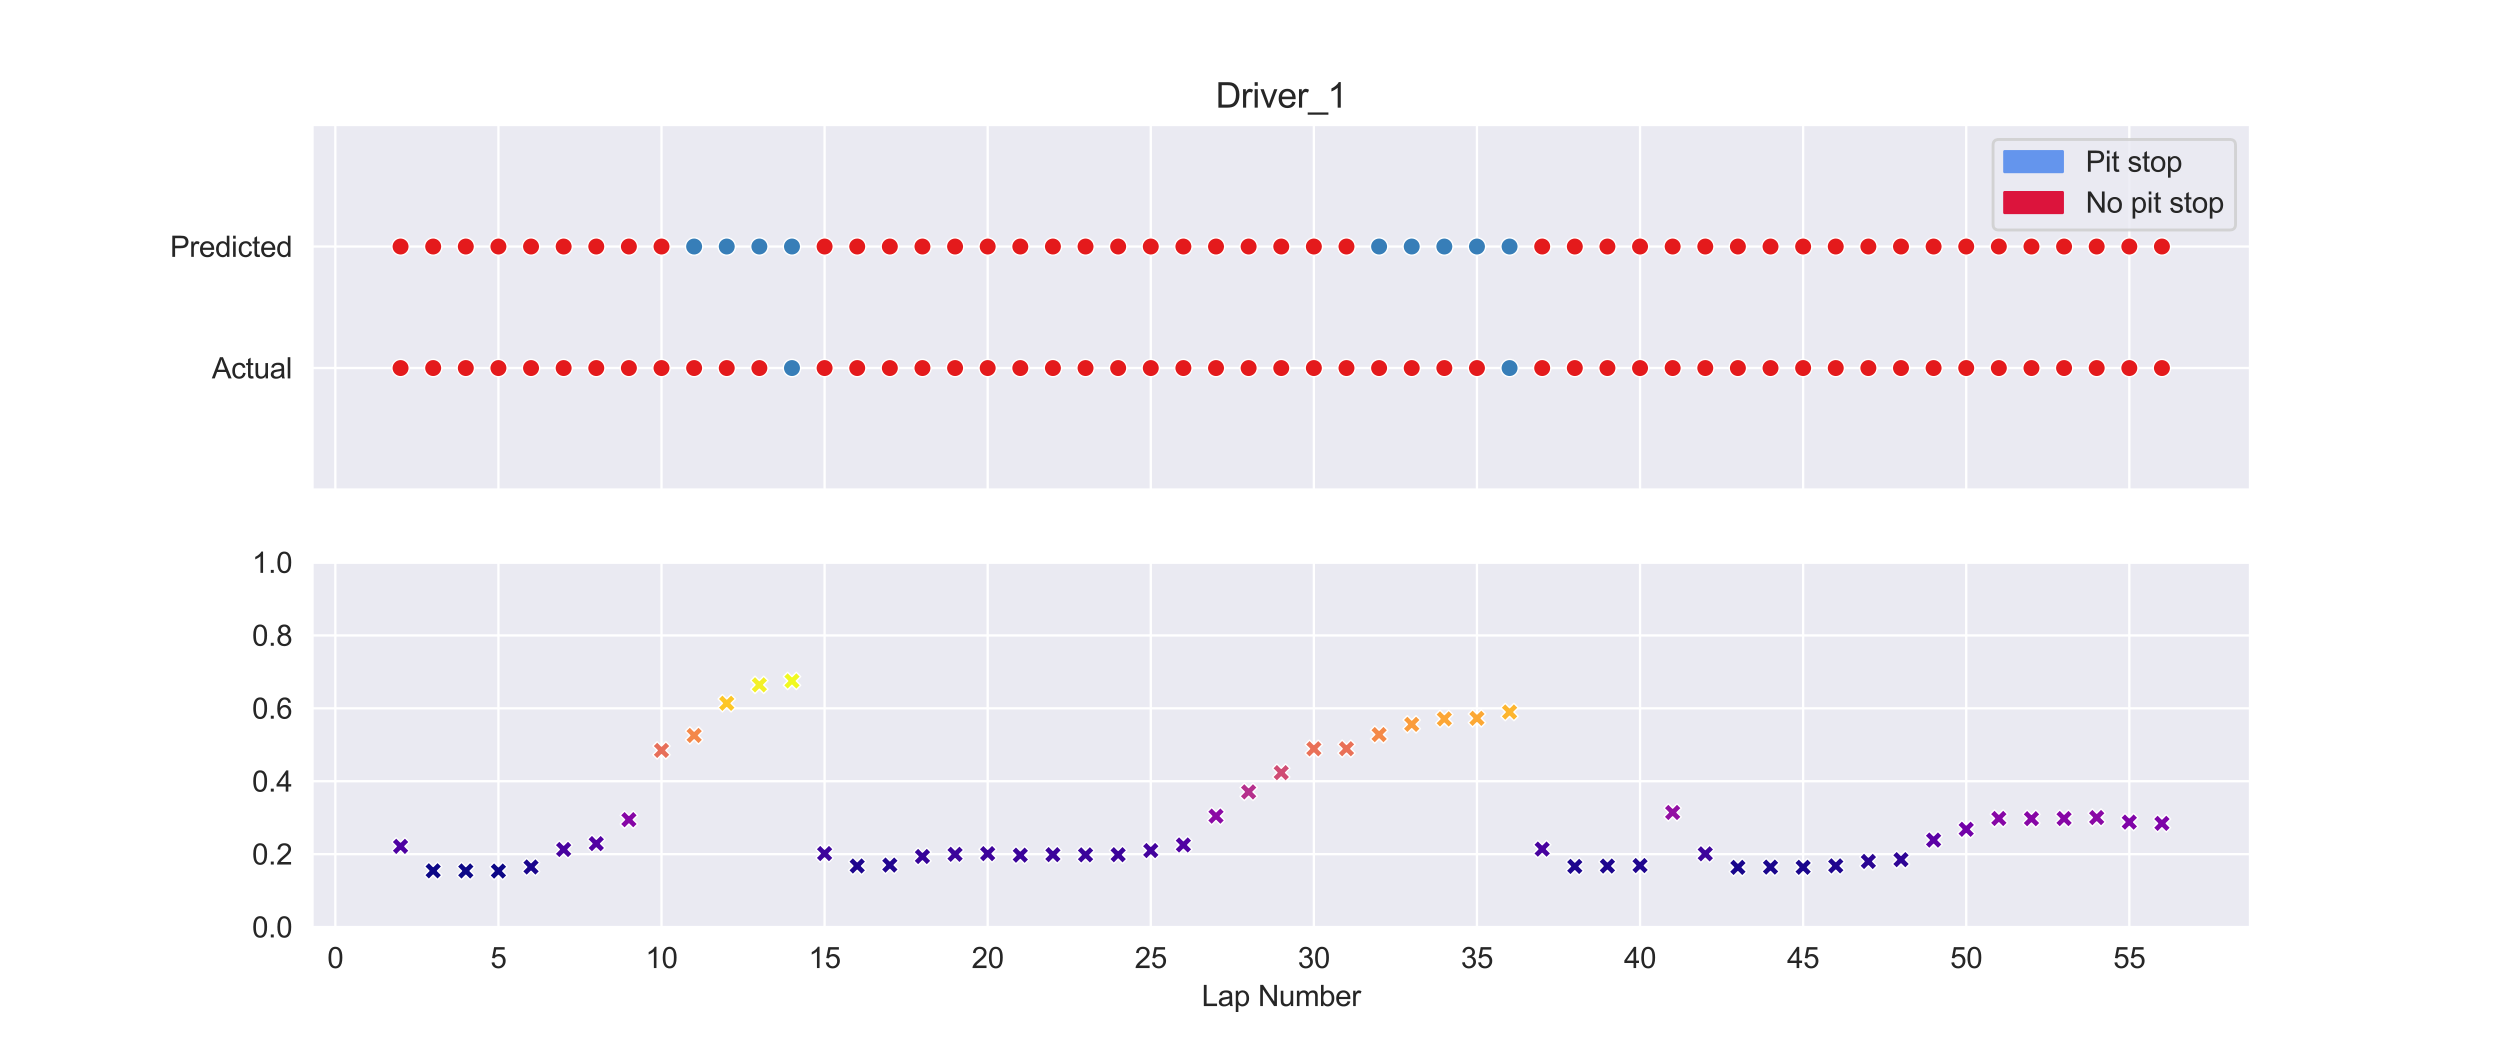 <?xml version="1.0" encoding="utf-8" standalone="no"?>
<!DOCTYPE svg PUBLIC "-//W3C//DTD SVG 1.1//EN"
  "http://www.w3.org/Graphics/SVG/1.1/DTD/svg11.dtd">
<svg xmlns:xlink="http://www.w3.org/1999/xlink" width="864pt" height="360pt" viewBox="0 0 864 360" xmlns="http://www.w3.org/2000/svg" version="1.1">
 <defs>
  <style type="text/css">*{stroke-linejoin: round; stroke-linecap: butt}</style>
 </defs>
 <g id="figure_1">
  <g id="patch_1">
   <path d="M 0 360 
L 864 360 
L 864 0 
L 0 0 
z
" style="fill: #ffffff"/>
  </g>
  <g id="axes_1">
   <g id="patch_2">
    <path d="M 108 169.2 
L 777.6 169.2 
L 777.6 43.2 
L 108 43.2 
z
" style="fill: #eaeaf2"/>
   </g>
   <g id="matplotlib.axis_1">
    <g id="xtick_1">
     <g id="line2d_1">
      <path d="M 115.891 169.2 
L 115.891 43.2 
" clip-path="url(#p2ee795de80)" style="fill: none; stroke: #ffffff; stroke-width: 0.8; stroke-linecap: round"/>
     </g>
    </g>
    <g id="xtick_2">
     <g id="line2d_2">
      <path d="M 172.255 169.2 
L 172.255 43.2 
" clip-path="url(#p2ee795de80)" style="fill: none; stroke: #ffffff; stroke-width: 0.8; stroke-linecap: round"/>
     </g>
    </g>
    <g id="xtick_3">
     <g id="line2d_3">
      <path d="M 228.618 169.2 
L 228.618 43.2 
" clip-path="url(#p2ee795de80)" style="fill: none; stroke: #ffffff; stroke-width: 0.8; stroke-linecap: round"/>
     </g>
    </g>
    <g id="xtick_4">
     <g id="line2d_4">
      <path d="M 284.982 169.2 
L 284.982 43.2 
" clip-path="url(#p2ee795de80)" style="fill: none; stroke: #ffffff; stroke-width: 0.8; stroke-linecap: round"/>
     </g>
    </g>
    <g id="xtick_5">
     <g id="line2d_5">
      <path d="M 341.345 169.2 
L 341.345 43.2 
" clip-path="url(#p2ee795de80)" style="fill: none; stroke: #ffffff; stroke-width: 0.8; stroke-linecap: round"/>
     </g>
    </g>
    <g id="xtick_6">
     <g id="line2d_6">
      <path d="M 397.709 169.2 
L 397.709 43.2 
" clip-path="url(#p2ee795de80)" style="fill: none; stroke: #ffffff; stroke-width: 0.8; stroke-linecap: round"/>
     </g>
    </g>
    <g id="xtick_7">
     <g id="line2d_7">
      <path d="M 454.073 169.2 
L 454.073 43.2 
" clip-path="url(#p2ee795de80)" style="fill: none; stroke: #ffffff; stroke-width: 0.8; stroke-linecap: round"/>
     </g>
    </g>
    <g id="xtick_8">
     <g id="line2d_8">
      <path d="M 510.436 169.2 
L 510.436 43.2 
" clip-path="url(#p2ee795de80)" style="fill: none; stroke: #ffffff; stroke-width: 0.8; stroke-linecap: round"/>
     </g>
    </g>
    <g id="xtick_9">
     <g id="line2d_9">
      <path d="M 566.8 169.2 
L 566.8 43.2 
" clip-path="url(#p2ee795de80)" style="fill: none; stroke: #ffffff; stroke-width: 0.8; stroke-linecap: round"/>
     </g>
    </g>
    <g id="xtick_10">
     <g id="line2d_10">
      <path d="M 623.164 169.2 
L 623.164 43.2 
" clip-path="url(#p2ee795de80)" style="fill: none; stroke: #ffffff; stroke-width: 0.8; stroke-linecap: round"/>
     </g>
    </g>
    <g id="xtick_11">
     <g id="line2d_11">
      <path d="M 679.527 169.2 
L 679.527 43.2 
" clip-path="url(#p2ee795de80)" style="fill: none; stroke: #ffffff; stroke-width: 0.8; stroke-linecap: round"/>
     </g>
    </g>
    <g id="xtick_12">
     <g id="line2d_12">
      <path d="M 735.891 169.2 
L 735.891 43.2 
" clip-path="url(#p2ee795de80)" style="fill: none; stroke: #ffffff; stroke-width: 0.8; stroke-linecap: round"/>
     </g>
    </g>
   </g>
   <g id="matplotlib.axis_2">
    <g id="ytick_1">
     <g id="line2d_13">
      <path d="M 108 127.2 
L 777.6 127.2 
" clip-path="url(#p2ee795de80)" style="fill: none; stroke: #ffffff; stroke-width: 0.8; stroke-linecap: round"/>
     </g>
     <g id="text_1">
      <!-- Actual -->
      <g style="fill: #262626" transform="translate(73.208 130.779) scale(0.1 -0.1)">
       <defs>
        <path id="ArialMT-41" d="M -9 0 
L 1750 4581 
L 2403 4581 
L 4278 0 
L 3588 0 
L 3053 1388 
L 1138 1388 
L 634 0 
L -9 0 
z
M 1313 1881 
L 2866 1881 
L 2388 3150 
Q 2169 3728 2063 4100 
Q 1975 3659 1816 3225 
L 1313 1881 
z
" transform="scale(0.016)"/>
        <path id="ArialMT-63" d="M 2588 1216 
L 3141 1144 
Q 3050 572 2676 248 
Q 2303 -75 1759 -75 
Q 1078 -75 664 370 
Q 250 816 250 1647 
Q 250 2184 428 2587 
Q 606 2991 970 3192 
Q 1334 3394 1763 3394 
Q 2303 3394 2647 3120 
Q 2991 2847 3088 2344 
L 2541 2259 
Q 2463 2594 2264 2762 
Q 2066 2931 1784 2931 
Q 1359 2931 1093 2626 
Q 828 2322 828 1663 
Q 828 994 1084 691 
Q 1341 388 1753 388 
Q 2084 388 2306 591 
Q 2528 794 2588 1216 
z
" transform="scale(0.016)"/>
        <path id="ArialMT-74" d="M 1650 503 
L 1731 6 
Q 1494 -44 1306 -44 
Q 1000 -44 831 53 
Q 663 150 594 308 
Q 525 466 525 972 
L 525 2881 
L 113 2881 
L 113 3319 
L 525 3319 
L 525 4141 
L 1084 4478 
L 1084 3319 
L 1650 3319 
L 1650 2881 
L 1084 2881 
L 1084 941 
Q 1084 700 1114 631 
Q 1144 563 1211 522 
Q 1278 481 1403 481 
Q 1497 481 1650 503 
z
" transform="scale(0.016)"/>
        <path id="ArialMT-75" d="M 2597 0 
L 2597 488 
Q 2209 -75 1544 -75 
Q 1250 -75 995 37 
Q 741 150 617 320 
Q 494 491 444 738 
Q 409 903 409 1263 
L 409 3319 
L 972 3319 
L 972 1478 
Q 972 1038 1006 884 
Q 1059 663 1231 536 
Q 1403 409 1656 409 
Q 1909 409 2131 539 
Q 2353 669 2445 892 
Q 2538 1116 2538 1541 
L 2538 3319 
L 3100 3319 
L 3100 0 
L 2597 0 
z
" transform="scale(0.016)"/>
        <path id="ArialMT-61" d="M 2588 409 
Q 2275 144 1986 34 
Q 1697 -75 1366 -75 
Q 819 -75 525 192 
Q 231 459 231 875 
Q 231 1119 342 1320 
Q 453 1522 633 1644 
Q 813 1766 1038 1828 
Q 1203 1872 1538 1913 
Q 2219 1994 2541 2106 
Q 2544 2222 2544 2253 
Q 2544 2597 2384 2738 
Q 2169 2928 1744 2928 
Q 1347 2928 1158 2789 
Q 969 2650 878 2297 
L 328 2372 
Q 403 2725 575 2942 
Q 747 3159 1072 3276 
Q 1397 3394 1825 3394 
Q 2250 3394 2515 3294 
Q 2781 3194 2906 3042 
Q 3031 2891 3081 2659 
Q 3109 2516 3109 2141 
L 3109 1391 
Q 3109 606 3145 398 
Q 3181 191 3288 0 
L 2700 0 
Q 2613 175 2588 409 
z
M 2541 1666 
Q 2234 1541 1622 1453 
Q 1275 1403 1131 1340 
Q 988 1278 909 1158 
Q 831 1038 831 891 
Q 831 666 1001 516 
Q 1172 366 1500 366 
Q 1825 366 2078 508 
Q 2331 650 2450 897 
Q 2541 1088 2541 1459 
L 2541 1666 
z
" transform="scale(0.016)"/>
        <path id="ArialMT-6c" d="M 409 0 
L 409 4581 
L 972 4581 
L 972 0 
L 409 0 
z
" transform="scale(0.016)"/>
       </defs>
       <use xlink:href="#ArialMT-41"/>
       <use xlink:href="#ArialMT-63" x="66.699"/>
       <use xlink:href="#ArialMT-74" x="116.699"/>
       <use xlink:href="#ArialMT-75" x="144.482"/>
       <use xlink:href="#ArialMT-61" x="200.098"/>
       <use xlink:href="#ArialMT-6c" x="255.713"/>
      </g>
     </g>
    </g>
    <g id="ytick_2">
     <g id="line2d_14">
      <path d="M 108 85.2 
L 777.6 85.2 
" clip-path="url(#p2ee795de80)" style="fill: none; stroke: #ffffff; stroke-width: 0.8; stroke-linecap: round"/>
     </g>
     <g id="text_2">
      <!-- Predicted -->
      <g style="fill: #262626" transform="translate(58.756 88.779) scale(0.1 -0.1)">
       <defs>
        <path id="ArialMT-50" d="M 494 0 
L 494 4581 
L 2222 4581 
Q 2678 4581 2919 4538 
Q 3256 4481 3484 4323 
Q 3713 4166 3852 3881 
Q 3991 3597 3991 3256 
Q 3991 2672 3619 2267 
Q 3247 1863 2275 1863 
L 1100 1863 
L 1100 0 
L 494 0 
z
M 1100 2403 
L 2284 2403 
Q 2872 2403 3119 2622 
Q 3366 2841 3366 3238 
Q 3366 3525 3220 3729 
Q 3075 3934 2838 4000 
Q 2684 4041 2272 4041 
L 1100 4041 
L 1100 2403 
z
" transform="scale(0.016)"/>
        <path id="ArialMT-72" d="M 416 0 
L 416 3319 
L 922 3319 
L 922 2816 
Q 1116 3169 1280 3281 
Q 1444 3394 1641 3394 
Q 1925 3394 2219 3213 
L 2025 2691 
Q 1819 2813 1613 2813 
Q 1428 2813 1281 2702 
Q 1134 2591 1072 2394 
Q 978 2094 978 1738 
L 978 0 
L 416 0 
z
" transform="scale(0.016)"/>
        <path id="ArialMT-65" d="M 2694 1069 
L 3275 997 
Q 3138 488 2766 206 
Q 2394 -75 1816 -75 
Q 1088 -75 661 373 
Q 234 822 234 1631 
Q 234 2469 665 2931 
Q 1097 3394 1784 3394 
Q 2450 3394 2872 2941 
Q 3294 2488 3294 1666 
Q 3294 1616 3291 1516 
L 816 1516 
Q 847 969 1125 678 
Q 1403 388 1819 388 
Q 2128 388 2347 550 
Q 2566 713 2694 1069 
z
M 847 1978 
L 2700 1978 
Q 2663 2397 2488 2606 
Q 2219 2931 1791 2931 
Q 1403 2931 1139 2672 
Q 875 2413 847 1978 
z
" transform="scale(0.016)"/>
        <path id="ArialMT-64" d="M 2575 0 
L 2575 419 
Q 2259 -75 1647 -75 
Q 1250 -75 917 144 
Q 584 363 401 755 
Q 219 1147 219 1656 
Q 219 2153 384 2558 
Q 550 2963 881 3178 
Q 1213 3394 1622 3394 
Q 1922 3394 2156 3267 
Q 2391 3141 2538 2938 
L 2538 4581 
L 3097 4581 
L 3097 0 
L 2575 0 
z
M 797 1656 
Q 797 1019 1065 703 
Q 1334 388 1700 388 
Q 2069 388 2326 689 
Q 2584 991 2584 1609 
Q 2584 2291 2321 2609 
Q 2059 2928 1675 2928 
Q 1300 2928 1048 2622 
Q 797 2316 797 1656 
z
" transform="scale(0.016)"/>
        <path id="ArialMT-69" d="M 425 3934 
L 425 4581 
L 988 4581 
L 988 3934 
L 425 3934 
z
M 425 0 
L 425 3319 
L 988 3319 
L 988 0 
L 425 0 
z
" transform="scale(0.016)"/>
       </defs>
       <use xlink:href="#ArialMT-50"/>
       <use xlink:href="#ArialMT-72" x="66.699"/>
       <use xlink:href="#ArialMT-65" x="100"/>
       <use xlink:href="#ArialMT-64" x="155.615"/>
       <use xlink:href="#ArialMT-69" x="211.23"/>
       <use xlink:href="#ArialMT-63" x="233.447"/>
       <use xlink:href="#ArialMT-74" x="283.447"/>
       <use xlink:href="#ArialMT-65" x="311.23"/>
       <use xlink:href="#ArialMT-64" x="366.846"/>
      </g>
     </g>
    </g>
   </g>
   <g id="PathCollection_1">
    <defs>
     <path id="C0_0_b4253ec179" d="M 0 3 
C 0.796 3 1.559 2.684 2.121 2.121 
C 2.684 1.559 3 0.796 3 -0 
C 3 -0.796 2.684 -1.559 2.121 -2.121 
C 1.559 -2.684 0.796 -3 0 -3 
C -0.796 -3 -1.559 -2.684 -2.121 -2.121 
C -2.684 -1.559 -3 -0.796 -3 0 
C -3 0.796 -2.684 1.559 -2.121 2.121 
C -1.559 2.684 -0.796 3 0 3 
z
"/>
    </defs>
    <g clip-path="url(#p2ee795de80)">
     <use xlink:href="#C0_0_b4253ec179" x="138.436" y="127.2" style="fill: #e41a1c; stroke: #ffffff; stroke-width: 0.48"/>
    </g>
    <g clip-path="url(#p2ee795de80)">
     <use xlink:href="#C0_0_b4253ec179" x="149.709" y="127.2" style="fill: #e41a1c; stroke: #ffffff; stroke-width: 0.48"/>
    </g>
    <g clip-path="url(#p2ee795de80)">
     <use xlink:href="#C0_0_b4253ec179" x="160.982" y="127.2" style="fill: #e41a1c; stroke: #ffffff; stroke-width: 0.48"/>
    </g>
    <g clip-path="url(#p2ee795de80)">
     <use xlink:href="#C0_0_b4253ec179" x="172.255" y="127.2" style="fill: #e41a1c; stroke: #ffffff; stroke-width: 0.48"/>
    </g>
    <g clip-path="url(#p2ee795de80)">
     <use xlink:href="#C0_0_b4253ec179" x="183.527" y="127.2" style="fill: #e41a1c; stroke: #ffffff; stroke-width: 0.48"/>
    </g>
    <g clip-path="url(#p2ee795de80)">
     <use xlink:href="#C0_0_b4253ec179" x="194.8" y="127.2" style="fill: #e41a1c; stroke: #ffffff; stroke-width: 0.48"/>
    </g>
    <g clip-path="url(#p2ee795de80)">
     <use xlink:href="#C0_0_b4253ec179" x="206.073" y="127.2" style="fill: #e41a1c; stroke: #ffffff; stroke-width: 0.48"/>
    </g>
    <g clip-path="url(#p2ee795de80)">
     <use xlink:href="#C0_0_b4253ec179" x="217.345" y="127.2" style="fill: #e41a1c; stroke: #ffffff; stroke-width: 0.48"/>
    </g>
    <g clip-path="url(#p2ee795de80)">
     <use xlink:href="#C0_0_b4253ec179" x="228.618" y="127.2" style="fill: #e41a1c; stroke: #ffffff; stroke-width: 0.48"/>
    </g>
    <g clip-path="url(#p2ee795de80)">
     <use xlink:href="#C0_0_b4253ec179" x="239.891" y="127.2" style="fill: #e41a1c; stroke: #ffffff; stroke-width: 0.48"/>
    </g>
    <g clip-path="url(#p2ee795de80)">
     <use xlink:href="#C0_0_b4253ec179" x="251.164" y="127.2" style="fill: #e41a1c; stroke: #ffffff; stroke-width: 0.48"/>
    </g>
    <g clip-path="url(#p2ee795de80)">
     <use xlink:href="#C0_0_b4253ec179" x="262.436" y="127.2" style="fill: #e41a1c; stroke: #ffffff; stroke-width: 0.48"/>
    </g>
    <g clip-path="url(#p2ee795de80)">
     <use xlink:href="#C0_0_b4253ec179" x="273.709" y="127.2" style="fill: #377eb8; stroke: #ffffff; stroke-width: 0.48"/>
    </g>
    <g clip-path="url(#p2ee795de80)">
     <use xlink:href="#C0_0_b4253ec179" x="284.982" y="127.2" style="fill: #e41a1c; stroke: #ffffff; stroke-width: 0.48"/>
    </g>
    <g clip-path="url(#p2ee795de80)">
     <use xlink:href="#C0_0_b4253ec179" x="296.255" y="127.2" style="fill: #e41a1c; stroke: #ffffff; stroke-width: 0.48"/>
    </g>
    <g clip-path="url(#p2ee795de80)">
     <use xlink:href="#C0_0_b4253ec179" x="307.527" y="127.2" style="fill: #e41a1c; stroke: #ffffff; stroke-width: 0.48"/>
    </g>
    <g clip-path="url(#p2ee795de80)">
     <use xlink:href="#C0_0_b4253ec179" x="318.8" y="127.2" style="fill: #e41a1c; stroke: #ffffff; stroke-width: 0.48"/>
    </g>
    <g clip-path="url(#p2ee795de80)">
     <use xlink:href="#C0_0_b4253ec179" x="330.073" y="127.2" style="fill: #e41a1c; stroke: #ffffff; stroke-width: 0.48"/>
    </g>
    <g clip-path="url(#p2ee795de80)">
     <use xlink:href="#C0_0_b4253ec179" x="341.345" y="127.2" style="fill: #e41a1c; stroke: #ffffff; stroke-width: 0.48"/>
    </g>
    <g clip-path="url(#p2ee795de80)">
     <use xlink:href="#C0_0_b4253ec179" x="352.618" y="127.2" style="fill: #e41a1c; stroke: #ffffff; stroke-width: 0.48"/>
    </g>
    <g clip-path="url(#p2ee795de80)">
     <use xlink:href="#C0_0_b4253ec179" x="363.891" y="127.2" style="fill: #e41a1c; stroke: #ffffff; stroke-width: 0.48"/>
    </g>
    <g clip-path="url(#p2ee795de80)">
     <use xlink:href="#C0_0_b4253ec179" x="375.164" y="127.2" style="fill: #e41a1c; stroke: #ffffff; stroke-width: 0.48"/>
    </g>
    <g clip-path="url(#p2ee795de80)">
     <use xlink:href="#C0_0_b4253ec179" x="386.436" y="127.2" style="fill: #e41a1c; stroke: #ffffff; stroke-width: 0.48"/>
    </g>
    <g clip-path="url(#p2ee795de80)">
     <use xlink:href="#C0_0_b4253ec179" x="397.709" y="127.2" style="fill: #e41a1c; stroke: #ffffff; stroke-width: 0.48"/>
    </g>
    <g clip-path="url(#p2ee795de80)">
     <use xlink:href="#C0_0_b4253ec179" x="408.982" y="127.2" style="fill: #e41a1c; stroke: #ffffff; stroke-width: 0.48"/>
    </g>
    <g clip-path="url(#p2ee795de80)">
     <use xlink:href="#C0_0_b4253ec179" x="420.255" y="127.2" style="fill: #e41a1c; stroke: #ffffff; stroke-width: 0.48"/>
    </g>
    <g clip-path="url(#p2ee795de80)">
     <use xlink:href="#C0_0_b4253ec179" x="431.527" y="127.2" style="fill: #e41a1c; stroke: #ffffff; stroke-width: 0.48"/>
    </g>
    <g clip-path="url(#p2ee795de80)">
     <use xlink:href="#C0_0_b4253ec179" x="442.8" y="127.2" style="fill: #e41a1c; stroke: #ffffff; stroke-width: 0.48"/>
    </g>
    <g clip-path="url(#p2ee795de80)">
     <use xlink:href="#C0_0_b4253ec179" x="454.073" y="127.2" style="fill: #e41a1c; stroke: #ffffff; stroke-width: 0.48"/>
    </g>
    <g clip-path="url(#p2ee795de80)">
     <use xlink:href="#C0_0_b4253ec179" x="465.345" y="127.2" style="fill: #e41a1c; stroke: #ffffff; stroke-width: 0.48"/>
    </g>
    <g clip-path="url(#p2ee795de80)">
     <use xlink:href="#C0_0_b4253ec179" x="476.618" y="127.2" style="fill: #e41a1c; stroke: #ffffff; stroke-width: 0.48"/>
    </g>
    <g clip-path="url(#p2ee795de80)">
     <use xlink:href="#C0_0_b4253ec179" x="487.891" y="127.2" style="fill: #e41a1c; stroke: #ffffff; stroke-width: 0.48"/>
    </g>
    <g clip-path="url(#p2ee795de80)">
     <use xlink:href="#C0_0_b4253ec179" x="499.164" y="127.2" style="fill: #e41a1c; stroke: #ffffff; stroke-width: 0.48"/>
    </g>
    <g clip-path="url(#p2ee795de80)">
     <use xlink:href="#C0_0_b4253ec179" x="510.436" y="127.2" style="fill: #e41a1c; stroke: #ffffff; stroke-width: 0.48"/>
    </g>
    <g clip-path="url(#p2ee795de80)">
     <use xlink:href="#C0_0_b4253ec179" x="521.709" y="127.2" style="fill: #377eb8; stroke: #ffffff; stroke-width: 0.48"/>
    </g>
    <g clip-path="url(#p2ee795de80)">
     <use xlink:href="#C0_0_b4253ec179" x="532.982" y="127.2" style="fill: #e41a1c; stroke: #ffffff; stroke-width: 0.48"/>
    </g>
    <g clip-path="url(#p2ee795de80)">
     <use xlink:href="#C0_0_b4253ec179" x="544.255" y="127.2" style="fill: #e41a1c; stroke: #ffffff; stroke-width: 0.48"/>
    </g>
    <g clip-path="url(#p2ee795de80)">
     <use xlink:href="#C0_0_b4253ec179" x="555.527" y="127.2" style="fill: #e41a1c; stroke: #ffffff; stroke-width: 0.48"/>
    </g>
    <g clip-path="url(#p2ee795de80)">
     <use xlink:href="#C0_0_b4253ec179" x="566.8" y="127.2" style="fill: #e41a1c; stroke: #ffffff; stroke-width: 0.48"/>
    </g>
    <g clip-path="url(#p2ee795de80)">
     <use xlink:href="#C0_0_b4253ec179" x="578.073" y="127.2" style="fill: #e41a1c; stroke: #ffffff; stroke-width: 0.48"/>
    </g>
    <g clip-path="url(#p2ee795de80)">
     <use xlink:href="#C0_0_b4253ec179" x="589.345" y="127.2" style="fill: #e41a1c; stroke: #ffffff; stroke-width: 0.48"/>
    </g>
    <g clip-path="url(#p2ee795de80)">
     <use xlink:href="#C0_0_b4253ec179" x="600.618" y="127.2" style="fill: #e41a1c; stroke: #ffffff; stroke-width: 0.48"/>
    </g>
    <g clip-path="url(#p2ee795de80)">
     <use xlink:href="#C0_0_b4253ec179" x="611.891" y="127.2" style="fill: #e41a1c; stroke: #ffffff; stroke-width: 0.48"/>
    </g>
    <g clip-path="url(#p2ee795de80)">
     <use xlink:href="#C0_0_b4253ec179" x="623.164" y="127.2" style="fill: #e41a1c; stroke: #ffffff; stroke-width: 0.48"/>
    </g>
    <g clip-path="url(#p2ee795de80)">
     <use xlink:href="#C0_0_b4253ec179" x="634.436" y="127.2" style="fill: #e41a1c; stroke: #ffffff; stroke-width: 0.48"/>
    </g>
    <g clip-path="url(#p2ee795de80)">
     <use xlink:href="#C0_0_b4253ec179" x="645.709" y="127.2" style="fill: #e41a1c; stroke: #ffffff; stroke-width: 0.48"/>
    </g>
    <g clip-path="url(#p2ee795de80)">
     <use xlink:href="#C0_0_b4253ec179" x="656.982" y="127.2" style="fill: #e41a1c; stroke: #ffffff; stroke-width: 0.48"/>
    </g>
    <g clip-path="url(#p2ee795de80)">
     <use xlink:href="#C0_0_b4253ec179" x="668.255" y="127.2" style="fill: #e41a1c; stroke: #ffffff; stroke-width: 0.48"/>
    </g>
    <g clip-path="url(#p2ee795de80)">
     <use xlink:href="#C0_0_b4253ec179" x="679.527" y="127.2" style="fill: #e41a1c; stroke: #ffffff; stroke-width: 0.48"/>
    </g>
    <g clip-path="url(#p2ee795de80)">
     <use xlink:href="#C0_0_b4253ec179" x="690.8" y="127.2" style="fill: #e41a1c; stroke: #ffffff; stroke-width: 0.48"/>
    </g>
    <g clip-path="url(#p2ee795de80)">
     <use xlink:href="#C0_0_b4253ec179" x="702.073" y="127.2" style="fill: #e41a1c; stroke: #ffffff; stroke-width: 0.48"/>
    </g>
    <g clip-path="url(#p2ee795de80)">
     <use xlink:href="#C0_0_b4253ec179" x="713.345" y="127.2" style="fill: #e41a1c; stroke: #ffffff; stroke-width: 0.48"/>
    </g>
    <g clip-path="url(#p2ee795de80)">
     <use xlink:href="#C0_0_b4253ec179" x="724.618" y="127.2" style="fill: #e41a1c; stroke: #ffffff; stroke-width: 0.48"/>
    </g>
    <g clip-path="url(#p2ee795de80)">
     <use xlink:href="#C0_0_b4253ec179" x="735.891" y="127.2" style="fill: #e41a1c; stroke: #ffffff; stroke-width: 0.48"/>
    </g>
    <g clip-path="url(#p2ee795de80)">
     <use xlink:href="#C0_0_b4253ec179" x="747.164" y="127.2" style="fill: #e41a1c; stroke: #ffffff; stroke-width: 0.48"/>
    </g>
   </g>
   <g id="PathCollection_2">
    <defs>
     <path id="C1_0_9c158c3570" d="M 0 3 
C 0.796 3 1.559 2.684 2.121 2.121 
C 2.684 1.559 3 0.796 3 -0 
C 3 -0.796 2.684 -1.559 2.121 -2.121 
C 1.559 -2.684 0.796 -3 0 -3 
C -0.796 -3 -1.559 -2.684 -2.121 -2.121 
C -2.684 -1.559 -3 -0.796 -3 0 
C -3 0.796 -2.684 1.559 -2.121 2.121 
C -1.559 2.684 -0.796 3 0 3 
z
"/>
    </defs>
    <g clip-path="url(#p2ee795de80)">
     <use xlink:href="#C1_0_9c158c3570" x="138.436" y="85.2" style="fill: #e41a1c; stroke: #ffffff; stroke-width: 0.48"/>
    </g>
    <g clip-path="url(#p2ee795de80)">
     <use xlink:href="#C1_0_9c158c3570" x="149.709" y="85.2" style="fill: #e41a1c; stroke: #ffffff; stroke-width: 0.48"/>
    </g>
    <g clip-path="url(#p2ee795de80)">
     <use xlink:href="#C1_0_9c158c3570" x="160.982" y="85.2" style="fill: #e41a1c; stroke: #ffffff; stroke-width: 0.48"/>
    </g>
    <g clip-path="url(#p2ee795de80)">
     <use xlink:href="#C1_0_9c158c3570" x="172.255" y="85.2" style="fill: #e41a1c; stroke: #ffffff; stroke-width: 0.48"/>
    </g>
    <g clip-path="url(#p2ee795de80)">
     <use xlink:href="#C1_0_9c158c3570" x="183.527" y="85.2" style="fill: #e41a1c; stroke: #ffffff; stroke-width: 0.48"/>
    </g>
    <g clip-path="url(#p2ee795de80)">
     <use xlink:href="#C1_0_9c158c3570" x="194.8" y="85.2" style="fill: #e41a1c; stroke: #ffffff; stroke-width: 0.48"/>
    </g>
    <g clip-path="url(#p2ee795de80)">
     <use xlink:href="#C1_0_9c158c3570" x="206.073" y="85.2" style="fill: #e41a1c; stroke: #ffffff; stroke-width: 0.48"/>
    </g>
    <g clip-path="url(#p2ee795de80)">
     <use xlink:href="#C1_0_9c158c3570" x="217.345" y="85.2" style="fill: #e41a1c; stroke: #ffffff; stroke-width: 0.48"/>
    </g>
    <g clip-path="url(#p2ee795de80)">
     <use xlink:href="#C1_0_9c158c3570" x="228.618" y="85.2" style="fill: #e41a1c; stroke: #ffffff; stroke-width: 0.48"/>
    </g>
    <g clip-path="url(#p2ee795de80)">
     <use xlink:href="#C1_0_9c158c3570" x="239.891" y="85.2" style="fill: #377eb8; stroke: #ffffff; stroke-width: 0.48"/>
    </g>
    <g clip-path="url(#p2ee795de80)">
     <use xlink:href="#C1_0_9c158c3570" x="251.164" y="85.2" style="fill: #377eb8; stroke: #ffffff; stroke-width: 0.48"/>
    </g>
    <g clip-path="url(#p2ee795de80)">
     <use xlink:href="#C1_0_9c158c3570" x="262.436" y="85.2" style="fill: #377eb8; stroke: #ffffff; stroke-width: 0.48"/>
    </g>
    <g clip-path="url(#p2ee795de80)">
     <use xlink:href="#C1_0_9c158c3570" x="273.709" y="85.2" style="fill: #377eb8; stroke: #ffffff; stroke-width: 0.48"/>
    </g>
    <g clip-path="url(#p2ee795de80)">
     <use xlink:href="#C1_0_9c158c3570" x="284.982" y="85.2" style="fill: #e41a1c; stroke: #ffffff; stroke-width: 0.48"/>
    </g>
    <g clip-path="url(#p2ee795de80)">
     <use xlink:href="#C1_0_9c158c3570" x="296.255" y="85.2" style="fill: #e41a1c; stroke: #ffffff; stroke-width: 0.48"/>
    </g>
    <g clip-path="url(#p2ee795de80)">
     <use xlink:href="#C1_0_9c158c3570" x="307.527" y="85.2" style="fill: #e41a1c; stroke: #ffffff; stroke-width: 0.48"/>
    </g>
    <g clip-path="url(#p2ee795de80)">
     <use xlink:href="#C1_0_9c158c3570" x="318.8" y="85.2" style="fill: #e41a1c; stroke: #ffffff; stroke-width: 0.48"/>
    </g>
    <g clip-path="url(#p2ee795de80)">
     <use xlink:href="#C1_0_9c158c3570" x="330.073" y="85.2" style="fill: #e41a1c; stroke: #ffffff; stroke-width: 0.48"/>
    </g>
    <g clip-path="url(#p2ee795de80)">
     <use xlink:href="#C1_0_9c158c3570" x="341.345" y="85.2" style="fill: #e41a1c; stroke: #ffffff; stroke-width: 0.48"/>
    </g>
    <g clip-path="url(#p2ee795de80)">
     <use xlink:href="#C1_0_9c158c3570" x="352.618" y="85.2" style="fill: #e41a1c; stroke: #ffffff; stroke-width: 0.48"/>
    </g>
    <g clip-path="url(#p2ee795de80)">
     <use xlink:href="#C1_0_9c158c3570" x="363.891" y="85.2" style="fill: #e41a1c; stroke: #ffffff; stroke-width: 0.48"/>
    </g>
    <g clip-path="url(#p2ee795de80)">
     <use xlink:href="#C1_0_9c158c3570" x="375.164" y="85.2" style="fill: #e41a1c; stroke: #ffffff; stroke-width: 0.48"/>
    </g>
    <g clip-path="url(#p2ee795de80)">
     <use xlink:href="#C1_0_9c158c3570" x="386.436" y="85.2" style="fill: #e41a1c; stroke: #ffffff; stroke-width: 0.48"/>
    </g>
    <g clip-path="url(#p2ee795de80)">
     <use xlink:href="#C1_0_9c158c3570" x="397.709" y="85.2" style="fill: #e41a1c; stroke: #ffffff; stroke-width: 0.48"/>
    </g>
    <g clip-path="url(#p2ee795de80)">
     <use xlink:href="#C1_0_9c158c3570" x="408.982" y="85.2" style="fill: #e41a1c; stroke: #ffffff; stroke-width: 0.48"/>
    </g>
    <g clip-path="url(#p2ee795de80)">
     <use xlink:href="#C1_0_9c158c3570" x="420.255" y="85.2" style="fill: #e41a1c; stroke: #ffffff; stroke-width: 0.48"/>
    </g>
    <g clip-path="url(#p2ee795de80)">
     <use xlink:href="#C1_0_9c158c3570" x="431.527" y="85.2" style="fill: #e41a1c; stroke: #ffffff; stroke-width: 0.48"/>
    </g>
    <g clip-path="url(#p2ee795de80)">
     <use xlink:href="#C1_0_9c158c3570" x="442.8" y="85.2" style="fill: #e41a1c; stroke: #ffffff; stroke-width: 0.48"/>
    </g>
    <g clip-path="url(#p2ee795de80)">
     <use xlink:href="#C1_0_9c158c3570" x="454.073" y="85.2" style="fill: #e41a1c; stroke: #ffffff; stroke-width: 0.48"/>
    </g>
    <g clip-path="url(#p2ee795de80)">
     <use xlink:href="#C1_0_9c158c3570" x="465.345" y="85.2" style="fill: #e41a1c; stroke: #ffffff; stroke-width: 0.48"/>
    </g>
    <g clip-path="url(#p2ee795de80)">
     <use xlink:href="#C1_0_9c158c3570" x="476.618" y="85.2" style="fill: #377eb8; stroke: #ffffff; stroke-width: 0.48"/>
    </g>
    <g clip-path="url(#p2ee795de80)">
     <use xlink:href="#C1_0_9c158c3570" x="487.891" y="85.2" style="fill: #377eb8; stroke: #ffffff; stroke-width: 0.48"/>
    </g>
    <g clip-path="url(#p2ee795de80)">
     <use xlink:href="#C1_0_9c158c3570" x="499.164" y="85.2" style="fill: #377eb8; stroke: #ffffff; stroke-width: 0.48"/>
    </g>
    <g clip-path="url(#p2ee795de80)">
     <use xlink:href="#C1_0_9c158c3570" x="510.436" y="85.2" style="fill: #377eb8; stroke: #ffffff; stroke-width: 0.48"/>
    </g>
    <g clip-path="url(#p2ee795de80)">
     <use xlink:href="#C1_0_9c158c3570" x="521.709" y="85.2" style="fill: #377eb8; stroke: #ffffff; stroke-width: 0.48"/>
    </g>
    <g clip-path="url(#p2ee795de80)">
     <use xlink:href="#C1_0_9c158c3570" x="532.982" y="85.2" style="fill: #e41a1c; stroke: #ffffff; stroke-width: 0.48"/>
    </g>
    <g clip-path="url(#p2ee795de80)">
     <use xlink:href="#C1_0_9c158c3570" x="544.255" y="85.2" style="fill: #e41a1c; stroke: #ffffff; stroke-width: 0.48"/>
    </g>
    <g clip-path="url(#p2ee795de80)">
     <use xlink:href="#C1_0_9c158c3570" x="555.527" y="85.2" style="fill: #e41a1c; stroke: #ffffff; stroke-width: 0.48"/>
    </g>
    <g clip-path="url(#p2ee795de80)">
     <use xlink:href="#C1_0_9c158c3570" x="566.8" y="85.2" style="fill: #e41a1c; stroke: #ffffff; stroke-width: 0.48"/>
    </g>
    <g clip-path="url(#p2ee795de80)">
     <use xlink:href="#C1_0_9c158c3570" x="578.073" y="85.2" style="fill: #e41a1c; stroke: #ffffff; stroke-width: 0.48"/>
    </g>
    <g clip-path="url(#p2ee795de80)">
     <use xlink:href="#C1_0_9c158c3570" x="589.345" y="85.2" style="fill: #e41a1c; stroke: #ffffff; stroke-width: 0.48"/>
    </g>
    <g clip-path="url(#p2ee795de80)">
     <use xlink:href="#C1_0_9c158c3570" x="600.618" y="85.2" style="fill: #e41a1c; stroke: #ffffff; stroke-width: 0.48"/>
    </g>
    <g clip-path="url(#p2ee795de80)">
     <use xlink:href="#C1_0_9c158c3570" x="611.891" y="85.2" style="fill: #e41a1c; stroke: #ffffff; stroke-width: 0.48"/>
    </g>
    <g clip-path="url(#p2ee795de80)">
     <use xlink:href="#C1_0_9c158c3570" x="623.164" y="85.2" style="fill: #e41a1c; stroke: #ffffff; stroke-width: 0.48"/>
    </g>
    <g clip-path="url(#p2ee795de80)">
     <use xlink:href="#C1_0_9c158c3570" x="634.436" y="85.2" style="fill: #e41a1c; stroke: #ffffff; stroke-width: 0.48"/>
    </g>
    <g clip-path="url(#p2ee795de80)">
     <use xlink:href="#C1_0_9c158c3570" x="645.709" y="85.2" style="fill: #e41a1c; stroke: #ffffff; stroke-width: 0.48"/>
    </g>
    <g clip-path="url(#p2ee795de80)">
     <use xlink:href="#C1_0_9c158c3570" x="656.982" y="85.2" style="fill: #e41a1c; stroke: #ffffff; stroke-width: 0.48"/>
    </g>
    <g clip-path="url(#p2ee795de80)">
     <use xlink:href="#C1_0_9c158c3570" x="668.255" y="85.2" style="fill: #e41a1c; stroke: #ffffff; stroke-width: 0.48"/>
    </g>
    <g clip-path="url(#p2ee795de80)">
     <use xlink:href="#C1_0_9c158c3570" x="679.527" y="85.2" style="fill: #e41a1c; stroke: #ffffff; stroke-width: 0.48"/>
    </g>
    <g clip-path="url(#p2ee795de80)">
     <use xlink:href="#C1_0_9c158c3570" x="690.8" y="85.2" style="fill: #e41a1c; stroke: #ffffff; stroke-width: 0.48"/>
    </g>
    <g clip-path="url(#p2ee795de80)">
     <use xlink:href="#C1_0_9c158c3570" x="702.073" y="85.2" style="fill: #e41a1c; stroke: #ffffff; stroke-width: 0.48"/>
    </g>
    <g clip-path="url(#p2ee795de80)">
     <use xlink:href="#C1_0_9c158c3570" x="713.345" y="85.2" style="fill: #e41a1c; stroke: #ffffff; stroke-width: 0.48"/>
    </g>
    <g clip-path="url(#p2ee795de80)">
     <use xlink:href="#C1_0_9c158c3570" x="724.618" y="85.2" style="fill: #e41a1c; stroke: #ffffff; stroke-width: 0.48"/>
    </g>
    <g clip-path="url(#p2ee795de80)">
     <use xlink:href="#C1_0_9c158c3570" x="735.891" y="85.2" style="fill: #e41a1c; stroke: #ffffff; stroke-width: 0.48"/>
    </g>
    <g clip-path="url(#p2ee795de80)">
     <use xlink:href="#C1_0_9c158c3570" x="747.164" y="85.2" style="fill: #e41a1c; stroke: #ffffff; stroke-width: 0.48"/>
    </g>
   </g>
   <g id="patch_3">
    <path d="M 108 169.2 
L 108 43.2 
" style="fill: none; stroke: #ffffff; stroke-width: 0.8; stroke-linejoin: miter; stroke-linecap: square"/>
   </g>
   <g id="patch_4">
    <path d="M 777.6 169.2 
L 777.6 43.2 
" style="fill: none; stroke: #ffffff; stroke-width: 0.8; stroke-linejoin: miter; stroke-linecap: square"/>
   </g>
   <g id="patch_5">
    <path d="M 108 169.2 
L 777.6 169.2 
" style="fill: none; stroke: #ffffff; stroke-width: 0.8; stroke-linejoin: miter; stroke-linecap: square"/>
   </g>
   <g id="patch_6">
    <path d="M 108 43.2 
L 777.6 43.2 
" style="fill: none; stroke: #ffffff; stroke-width: 0.8; stroke-linejoin: miter; stroke-linecap: square"/>
   </g>
   <g id="text_3">
    <!-- Driver_1 -->
    <g style="fill: #262626" transform="translate(420.128 37.2) scale(0.12 -0.12)">
     <defs>
      <path id="ArialMT-44" d="M 494 0 
L 494 4581 
L 2072 4581 
Q 2606 4581 2888 4516 
Q 3281 4425 3559 4188 
Q 3922 3881 4101 3404 
Q 4281 2928 4281 2316 
Q 4281 1794 4159 1391 
Q 4038 988 3847 723 
Q 3656 459 3429 307 
Q 3203 156 2883 78 
Q 2563 0 2147 0 
L 494 0 
z
M 1100 541 
L 2078 541 
Q 2531 541 2789 625 
Q 3047 709 3200 863 
Q 3416 1078 3536 1442 
Q 3656 1806 3656 2325 
Q 3656 3044 3420 3430 
Q 3184 3816 2847 3947 
Q 2603 4041 2063 4041 
L 1100 4041 
L 1100 541 
z
" transform="scale(0.016)"/>
      <path id="ArialMT-76" d="M 1344 0 
L 81 3319 
L 675 3319 
L 1388 1331 
Q 1503 1009 1600 663 
Q 1675 925 1809 1294 
L 2547 3319 
L 3125 3319 
L 1869 0 
L 1344 0 
z
" transform="scale(0.016)"/>
      <path id="ArialMT-5f" d="M -97 -1272 
L -97 -866 
L 3631 -866 
L 3631 -1272 
L -97 -1272 
z
" transform="scale(0.016)"/>
      <path id="ArialMT-31" d="M 2384 0 
L 1822 0 
L 1822 3584 
Q 1619 3391 1289 3197 
Q 959 3003 697 2906 
L 697 3450 
Q 1169 3672 1522 3987 
Q 1875 4303 2022 4600 
L 2384 4600 
L 2384 0 
z
" transform="scale(0.016)"/>
     </defs>
     <use xlink:href="#ArialMT-44"/>
     <use xlink:href="#ArialMT-72" x="72.217"/>
     <use xlink:href="#ArialMT-69" x="105.518"/>
     <use xlink:href="#ArialMT-76" x="127.734"/>
     <use xlink:href="#ArialMT-65" x="177.734"/>
     <use xlink:href="#ArialMT-72" x="233.35"/>
     <use xlink:href="#ArialMT-5f" x="266.65"/>
     <use xlink:href="#ArialMT-31" x="322.266"/>
    </g>
   </g>
   <g id="legend_1">
    <g id="patch_7">
     <path d="M 690.8 79.491 
L 770.6 79.491 
Q 772.6 79.491 772.6 77.491 
L 772.6 50.2 
Q 772.6 48.2 770.6 48.2 
L 690.8 48.2 
Q 688.8 48.2 688.8 50.2 
L 688.8 77.491 
Q 688.8 79.491 690.8 79.491 
z
" style="fill: #eaeaf2; opacity: 0.8; stroke: #cccccc; stroke-linejoin: miter"/>
    </g>
    <g id="patch_8">
     <path d="M 692.8 59.358 
L 712.8 59.358 
L 712.8 52.358 
L 692.8 52.358 
z
" style="fill: #6495ed; stroke: #6495ed; stroke-linejoin: miter"/>
    </g>
    <g id="text_4">
     <!-- Pit stop -->
     <g style="fill: #262626" transform="translate(720.8 59.358) scale(0.1 -0.1)">
      <defs>
       <path id="ArialMT-20" transform="scale(0.016)"/>
       <path id="ArialMT-73" d="M 197 991 
L 753 1078 
Q 800 744 1014 566 
Q 1228 388 1613 388 
Q 2000 388 2187 545 
Q 2375 703 2375 916 
Q 2375 1106 2209 1216 
Q 2094 1291 1634 1406 
Q 1016 1563 777 1677 
Q 538 1791 414 1992 
Q 291 2194 291 2438 
Q 291 2659 392 2848 
Q 494 3038 669 3163 
Q 800 3259 1026 3326 
Q 1253 3394 1513 3394 
Q 1903 3394 2198 3281 
Q 2494 3169 2634 2976 
Q 2775 2784 2828 2463 
L 2278 2388 
Q 2241 2644 2061 2787 
Q 1881 2931 1553 2931 
Q 1166 2931 1000 2803 
Q 834 2675 834 2503 
Q 834 2394 903 2306 
Q 972 2216 1119 2156 
Q 1203 2125 1616 2013 
Q 2213 1853 2448 1751 
Q 2684 1650 2818 1456 
Q 2953 1263 2953 975 
Q 2953 694 2789 445 
Q 2625 197 2315 61 
Q 2006 -75 1616 -75 
Q 969 -75 630 194 
Q 291 463 197 991 
z
" transform="scale(0.016)"/>
       <path id="ArialMT-6f" d="M 213 1659 
Q 213 2581 725 3025 
Q 1153 3394 1769 3394 
Q 2453 3394 2887 2945 
Q 3322 2497 3322 1706 
Q 3322 1066 3130 698 
Q 2938 331 2570 128 
Q 2203 -75 1769 -75 
Q 1072 -75 642 372 
Q 213 819 213 1659 
z
M 791 1659 
Q 791 1022 1069 705 
Q 1347 388 1769 388 
Q 2188 388 2466 706 
Q 2744 1025 2744 1678 
Q 2744 2294 2464 2611 
Q 2184 2928 1769 2928 
Q 1347 2928 1069 2612 
Q 791 2297 791 1659 
z
" transform="scale(0.016)"/>
       <path id="ArialMT-70" d="M 422 -1272 
L 422 3319 
L 934 3319 
L 934 2888 
Q 1116 3141 1344 3267 
Q 1572 3394 1897 3394 
Q 2322 3394 2647 3175 
Q 2972 2956 3137 2557 
Q 3303 2159 3303 1684 
Q 3303 1175 3120 767 
Q 2938 359 2589 142 
Q 2241 -75 1856 -75 
Q 1575 -75 1351 44 
Q 1128 163 984 344 
L 984 -1272 
L 422 -1272 
z
M 931 1641 
Q 931 1000 1190 694 
Q 1450 388 1819 388 
Q 2194 388 2461 705 
Q 2728 1022 2728 1688 
Q 2728 2322 2467 2637 
Q 2206 2953 1844 2953 
Q 1484 2953 1207 2617 
Q 931 2281 931 1641 
z
" transform="scale(0.016)"/>
      </defs>
      <use xlink:href="#ArialMT-50"/>
      <use xlink:href="#ArialMT-69" x="66.699"/>
      <use xlink:href="#ArialMT-74" x="88.916"/>
      <use xlink:href="#ArialMT-20" x="116.699"/>
      <use xlink:href="#ArialMT-73" x="144.482"/>
      <use xlink:href="#ArialMT-74" x="194.482"/>
      <use xlink:href="#ArialMT-6f" x="222.266"/>
      <use xlink:href="#ArialMT-70" x="277.881"/>
     </g>
    </g>
    <g id="patch_9">
     <path d="M 692.8 73.503 
L 712.8 73.503 
L 712.8 66.503 
L 692.8 66.503 
z
" style="fill: #dc143c; stroke: #dc143c; stroke-linejoin: miter"/>
    </g>
    <g id="text_5">
     <!-- No pit stop -->
     <g style="fill: #262626" transform="translate(720.8 73.503) scale(0.1 -0.1)">
      <defs>
       <path id="ArialMT-4e" d="M 488 0 
L 488 4581 
L 1109 4581 
L 3516 984 
L 3516 4581 
L 4097 4581 
L 4097 0 
L 3475 0 
L 1069 3600 
L 1069 0 
L 488 0 
z
" transform="scale(0.016)"/>
      </defs>
      <use xlink:href="#ArialMT-4e"/>
      <use xlink:href="#ArialMT-6f" x="72.217"/>
      <use xlink:href="#ArialMT-20" x="127.832"/>
      <use xlink:href="#ArialMT-70" x="155.615"/>
      <use xlink:href="#ArialMT-69" x="211.23"/>
      <use xlink:href="#ArialMT-74" x="233.447"/>
      <use xlink:href="#ArialMT-20" x="261.23"/>
      <use xlink:href="#ArialMT-73" x="289.014"/>
      <use xlink:href="#ArialMT-74" x="339.014"/>
      <use xlink:href="#ArialMT-6f" x="366.797"/>
      <use xlink:href="#ArialMT-70" x="422.412"/>
     </g>
    </g>
   </g>
  </g>
  <g id="axes_2">
   <g id="patch_10">
    <path d="M 108 320.4 
L 777.6 320.4 
L 777.6 194.4 
L 108 194.4 
z
" style="fill: #eaeaf2"/>
   </g>
   <g id="matplotlib.axis_3">
    <g id="xtick_13">
     <g id="line2d_15">
      <path d="M 115.891 320.4 
L 115.891 194.4 
" clip-path="url(#pdb61a3725a)" style="fill: none; stroke: #ffffff; stroke-width: 0.8; stroke-linecap: round"/>
     </g>
     <g id="text_6">
      <!-- 0 -->
      <g style="fill: #262626" transform="translate(113.11 334.558) scale(0.1 -0.1)">
       <defs>
        <path id="ArialMT-30" d="M 266 2259 
Q 266 3072 433 3567 
Q 600 4063 929 4331 
Q 1259 4600 1759 4600 
Q 2128 4600 2406 4451 
Q 2684 4303 2865 4023 
Q 3047 3744 3150 3342 
Q 3253 2941 3253 2259 
Q 3253 1453 3087 958 
Q 2922 463 2592 192 
Q 2263 -78 1759 -78 
Q 1097 -78 719 397 
Q 266 969 266 2259 
z
M 844 2259 
Q 844 1131 1108 757 
Q 1372 384 1759 384 
Q 2147 384 2411 759 
Q 2675 1134 2675 2259 
Q 2675 3391 2411 3762 
Q 2147 4134 1753 4134 
Q 1366 4134 1134 3806 
Q 844 3388 844 2259 
z
" transform="scale(0.016)"/>
       </defs>
       <use xlink:href="#ArialMT-30"/>
      </g>
     </g>
    </g>
    <g id="xtick_14">
     <g id="line2d_16">
      <path d="M 172.255 320.4 
L 172.255 194.4 
" clip-path="url(#pdb61a3725a)" style="fill: none; stroke: #ffffff; stroke-width: 0.8; stroke-linecap: round"/>
     </g>
     <g id="text_7">
      <!-- 5 -->
      <g style="fill: #262626" transform="translate(169.474 334.558) scale(0.1 -0.1)">
       <defs>
        <path id="ArialMT-35" d="M 266 1200 
L 856 1250 
Q 922 819 1161 601 
Q 1400 384 1738 384 
Q 2144 384 2425 690 
Q 2706 997 2706 1503 
Q 2706 1984 2436 2262 
Q 2166 2541 1728 2541 
Q 1456 2541 1237 2417 
Q 1019 2294 894 2097 
L 366 2166 
L 809 4519 
L 3088 4519 
L 3088 3981 
L 1259 3981 
L 1013 2750 
Q 1425 3038 1878 3038 
Q 2478 3038 2890 2622 
Q 3303 2206 3303 1553 
Q 3303 931 2941 478 
Q 2500 -78 1738 -78 
Q 1113 -78 717 272 
Q 322 622 266 1200 
z
" transform="scale(0.016)"/>
       </defs>
       <use xlink:href="#ArialMT-35"/>
      </g>
     </g>
    </g>
    <g id="xtick_15">
     <g id="line2d_17">
      <path d="M 228.618 320.4 
L 228.618 194.4 
" clip-path="url(#pdb61a3725a)" style="fill: none; stroke: #ffffff; stroke-width: 0.8; stroke-linecap: round"/>
     </g>
     <g id="text_8">
      <!-- 10 -->
      <g style="fill: #262626" transform="translate(223.057 334.558) scale(0.1 -0.1)">
       <use xlink:href="#ArialMT-31"/>
       <use xlink:href="#ArialMT-30" x="55.615"/>
      </g>
     </g>
    </g>
    <g id="xtick_16">
     <g id="line2d_18">
      <path d="M 284.982 320.4 
L 284.982 194.4 
" clip-path="url(#pdb61a3725a)" style="fill: none; stroke: #ffffff; stroke-width: 0.8; stroke-linecap: round"/>
     </g>
     <g id="text_9">
      <!-- 15 -->
      <g style="fill: #262626" transform="translate(279.421 334.558) scale(0.1 -0.1)">
       <use xlink:href="#ArialMT-31"/>
       <use xlink:href="#ArialMT-35" x="55.615"/>
      </g>
     </g>
    </g>
    <g id="xtick_17">
     <g id="line2d_19">
      <path d="M 341.345 320.4 
L 341.345 194.4 
" clip-path="url(#pdb61a3725a)" style="fill: none; stroke: #ffffff; stroke-width: 0.8; stroke-linecap: round"/>
     </g>
     <g id="text_10">
      <!-- 20 -->
      <g style="fill: #262626" transform="translate(335.785 334.558) scale(0.1 -0.1)">
       <defs>
        <path id="ArialMT-32" d="M 3222 541 
L 3222 0 
L 194 0 
Q 188 203 259 391 
Q 375 700 629 1000 
Q 884 1300 1366 1694 
Q 2113 2306 2375 2664 
Q 2638 3022 2638 3341 
Q 2638 3675 2398 3904 
Q 2159 4134 1775 4134 
Q 1369 4134 1125 3890 
Q 881 3647 878 3216 
L 300 3275 
Q 359 3922 746 4261 
Q 1134 4600 1788 4600 
Q 2447 4600 2831 4234 
Q 3216 3869 3216 3328 
Q 3216 3053 3103 2787 
Q 2991 2522 2730 2228 
Q 2469 1934 1863 1422 
Q 1356 997 1212 845 
Q 1069 694 975 541 
L 3222 541 
z
" transform="scale(0.016)"/>
       </defs>
       <use xlink:href="#ArialMT-32"/>
       <use xlink:href="#ArialMT-30" x="55.615"/>
      </g>
     </g>
    </g>
    <g id="xtick_18">
     <g id="line2d_20">
      <path d="M 397.709 320.4 
L 397.709 194.4 
" clip-path="url(#pdb61a3725a)" style="fill: none; stroke: #ffffff; stroke-width: 0.8; stroke-linecap: round"/>
     </g>
     <g id="text_11">
      <!-- 25 -->
      <g style="fill: #262626" transform="translate(392.148 334.558) scale(0.1 -0.1)">
       <use xlink:href="#ArialMT-32"/>
       <use xlink:href="#ArialMT-35" x="55.615"/>
      </g>
     </g>
    </g>
    <g id="xtick_19">
     <g id="line2d_21">
      <path d="M 454.073 320.4 
L 454.073 194.4 
" clip-path="url(#pdb61a3725a)" style="fill: none; stroke: #ffffff; stroke-width: 0.8; stroke-linecap: round"/>
     </g>
     <g id="text_12">
      <!-- 30 -->
      <g style="fill: #262626" transform="translate(448.512 334.558) scale(0.1 -0.1)">
       <defs>
        <path id="ArialMT-33" d="M 269 1209 
L 831 1284 
Q 928 806 1161 595 
Q 1394 384 1728 384 
Q 2125 384 2398 659 
Q 2672 934 2672 1341 
Q 2672 1728 2419 1979 
Q 2166 2231 1775 2231 
Q 1616 2231 1378 2169 
L 1441 2663 
Q 1497 2656 1531 2656 
Q 1891 2656 2178 2843 
Q 2466 3031 2466 3422 
Q 2466 3731 2256 3934 
Q 2047 4138 1716 4138 
Q 1388 4138 1169 3931 
Q 950 3725 888 3313 
L 325 3413 
Q 428 3978 793 4289 
Q 1159 4600 1703 4600 
Q 2078 4600 2393 4439 
Q 2709 4278 2876 4000 
Q 3044 3722 3044 3409 
Q 3044 3113 2884 2869 
Q 2725 2625 2413 2481 
Q 2819 2388 3044 2092 
Q 3269 1797 3269 1353 
Q 3269 753 2831 336 
Q 2394 -81 1725 -81 
Q 1122 -81 723 278 
Q 325 638 269 1209 
z
" transform="scale(0.016)"/>
       </defs>
       <use xlink:href="#ArialMT-33"/>
       <use xlink:href="#ArialMT-30" x="55.615"/>
      </g>
     </g>
    </g>
    <g id="xtick_20">
     <g id="line2d_22">
      <path d="M 510.436 320.4 
L 510.436 194.4 
" clip-path="url(#pdb61a3725a)" style="fill: none; stroke: #ffffff; stroke-width: 0.8; stroke-linecap: round"/>
     </g>
     <g id="text_13">
      <!-- 35 -->
      <g style="fill: #262626" transform="translate(504.875 334.558) scale(0.1 -0.1)">
       <use xlink:href="#ArialMT-33"/>
       <use xlink:href="#ArialMT-35" x="55.615"/>
      </g>
     </g>
    </g>
    <g id="xtick_21">
     <g id="line2d_23">
      <path d="M 566.8 320.4 
L 566.8 194.4 
" clip-path="url(#pdb61a3725a)" style="fill: none; stroke: #ffffff; stroke-width: 0.8; stroke-linecap: round"/>
     </g>
     <g id="text_14">
      <!-- 40 -->
      <g style="fill: #262626" transform="translate(561.239 334.558) scale(0.1 -0.1)">
       <defs>
        <path id="ArialMT-34" d="M 2069 0 
L 2069 1097 
L 81 1097 
L 81 1613 
L 2172 4581 
L 2631 4581 
L 2631 1613 
L 3250 1613 
L 3250 1097 
L 2631 1097 
L 2631 0 
L 2069 0 
z
M 2069 1613 
L 2069 3678 
L 634 1613 
L 2069 1613 
z
" transform="scale(0.016)"/>
       </defs>
       <use xlink:href="#ArialMT-34"/>
       <use xlink:href="#ArialMT-30" x="55.615"/>
      </g>
     </g>
    </g>
    <g id="xtick_22">
     <g id="line2d_24">
      <path d="M 623.164 320.4 
L 623.164 194.4 
" clip-path="url(#pdb61a3725a)" style="fill: none; stroke: #ffffff; stroke-width: 0.8; stroke-linecap: round"/>
     </g>
     <g id="text_15">
      <!-- 45 -->
      <g style="fill: #262626" transform="translate(617.603 334.558) scale(0.1 -0.1)">
       <use xlink:href="#ArialMT-34"/>
       <use xlink:href="#ArialMT-35" x="55.615"/>
      </g>
     </g>
    </g>
    <g id="xtick_23">
     <g id="line2d_25">
      <path d="M 679.527 320.4 
L 679.527 194.4 
" clip-path="url(#pdb61a3725a)" style="fill: none; stroke: #ffffff; stroke-width: 0.8; stroke-linecap: round"/>
     </g>
     <g id="text_16">
      <!-- 50 -->
      <g style="fill: #262626" transform="translate(673.966 334.558) scale(0.1 -0.1)">
       <use xlink:href="#ArialMT-35"/>
       <use xlink:href="#ArialMT-30" x="55.615"/>
      </g>
     </g>
    </g>
    <g id="xtick_24">
     <g id="line2d_26">
      <path d="M 735.891 320.4 
L 735.891 194.4 
" clip-path="url(#pdb61a3725a)" style="fill: none; stroke: #ffffff; stroke-width: 0.8; stroke-linecap: round"/>
     </g>
     <g id="text_17">
      <!-- 55 -->
      <g style="fill: #262626" transform="translate(730.33 334.558) scale(0.1 -0.1)">
       <use xlink:href="#ArialMT-35"/>
       <use xlink:href="#ArialMT-35" x="55.615"/>
      </g>
     </g>
    </g>
    <g id="text_18">
     <!-- Lap Number -->
     <g style="fill: #262626" transform="translate(415.288 347.703) scale(0.1 -0.1)">
      <defs>
       <path id="ArialMT-4c" d="M 469 0 
L 469 4581 
L 1075 4581 
L 1075 541 
L 3331 541 
L 3331 0 
L 469 0 
z
" transform="scale(0.016)"/>
       <path id="ArialMT-6d" d="M 422 0 
L 422 3319 
L 925 3319 
L 925 2853 
Q 1081 3097 1340 3245 
Q 1600 3394 1931 3394 
Q 2300 3394 2536 3241 
Q 2772 3088 2869 2813 
Q 3263 3394 3894 3394 
Q 4388 3394 4653 3120 
Q 4919 2847 4919 2278 
L 4919 0 
L 4359 0 
L 4359 2091 
Q 4359 2428 4304 2576 
Q 4250 2725 4106 2815 
Q 3963 2906 3769 2906 
Q 3419 2906 3187 2673 
Q 2956 2441 2956 1928 
L 2956 0 
L 2394 0 
L 2394 2156 
Q 2394 2531 2256 2718 
Q 2119 2906 1806 2906 
Q 1569 2906 1367 2781 
Q 1166 2656 1075 2415 
Q 984 2175 984 1722 
L 984 0 
L 422 0 
z
" transform="scale(0.016)"/>
       <path id="ArialMT-62" d="M 941 0 
L 419 0 
L 419 4581 
L 981 4581 
L 981 2947 
Q 1338 3394 1891 3394 
Q 2197 3394 2470 3270 
Q 2744 3147 2920 2923 
Q 3097 2700 3197 2384 
Q 3297 2069 3297 1709 
Q 3297 856 2875 390 
Q 2453 -75 1863 -75 
Q 1275 -75 941 416 
L 941 0 
z
M 934 1684 
Q 934 1088 1097 822 
Q 1363 388 1816 388 
Q 2184 388 2453 708 
Q 2722 1028 2722 1663 
Q 2722 2313 2464 2622 
Q 2206 2931 1841 2931 
Q 1472 2931 1203 2611 
Q 934 2291 934 1684 
z
" transform="scale(0.016)"/>
      </defs>
      <use xlink:href="#ArialMT-4c"/>
      <use xlink:href="#ArialMT-61" x="55.615"/>
      <use xlink:href="#ArialMT-70" x="111.23"/>
      <use xlink:href="#ArialMT-20" x="166.846"/>
      <use xlink:href="#ArialMT-4e" x="194.629"/>
      <use xlink:href="#ArialMT-75" x="266.846"/>
      <use xlink:href="#ArialMT-6d" x="322.461"/>
      <use xlink:href="#ArialMT-62" x="405.762"/>
      <use xlink:href="#ArialMT-65" x="461.377"/>
      <use xlink:href="#ArialMT-72" x="516.992"/>
     </g>
    </g>
   </g>
   <g id="matplotlib.axis_4">
    <g id="ytick_3">
     <g id="line2d_27">
      <path d="M 108 320.4 
L 777.6 320.4 
" clip-path="url(#pdb61a3725a)" style="fill: none; stroke: #ffffff; stroke-width: 0.8; stroke-linecap: round"/>
     </g>
     <g id="text_19">
      <!-- 0.0 -->
      <g style="fill: #262626" transform="translate(87.1 323.979) scale(0.1 -0.1)">
       <defs>
        <path id="ArialMT-2e" d="M 581 0 
L 581 641 
L 1222 641 
L 1222 0 
L 581 0 
z
" transform="scale(0.016)"/>
       </defs>
       <use xlink:href="#ArialMT-30"/>
       <use xlink:href="#ArialMT-2e" x="55.615"/>
       <use xlink:href="#ArialMT-30" x="83.398"/>
      </g>
     </g>
    </g>
    <g id="ytick_4">
     <g id="line2d_28">
      <path d="M 108 295.2 
L 777.6 295.2 
" clip-path="url(#pdb61a3725a)" style="fill: none; stroke: #ffffff; stroke-width: 0.8; stroke-linecap: round"/>
     </g>
     <g id="text_20">
      <!-- 0.2 -->
      <g style="fill: #262626" transform="translate(87.1 298.779) scale(0.1 -0.1)">
       <use xlink:href="#ArialMT-30"/>
       <use xlink:href="#ArialMT-2e" x="55.615"/>
       <use xlink:href="#ArialMT-32" x="83.398"/>
      </g>
     </g>
    </g>
    <g id="ytick_5">
     <g id="line2d_29">
      <path d="M 108 270 
L 777.6 270 
" clip-path="url(#pdb61a3725a)" style="fill: none; stroke: #ffffff; stroke-width: 0.8; stroke-linecap: round"/>
     </g>
     <g id="text_21">
      <!-- 0.4 -->
      <g style="fill: #262626" transform="translate(87.1 273.579) scale(0.1 -0.1)">
       <use xlink:href="#ArialMT-30"/>
       <use xlink:href="#ArialMT-2e" x="55.615"/>
       <use xlink:href="#ArialMT-34" x="83.398"/>
      </g>
     </g>
    </g>
    <g id="ytick_6">
     <g id="line2d_30">
      <path d="M 108 244.8 
L 777.6 244.8 
" clip-path="url(#pdb61a3725a)" style="fill: none; stroke: #ffffff; stroke-width: 0.8; stroke-linecap: round"/>
     </g>
     <g id="text_22">
      <!-- 0.6 -->
      <g style="fill: #262626" transform="translate(87.1 248.379) scale(0.1 -0.1)">
       <defs>
        <path id="ArialMT-36" d="M 3184 3459 
L 2625 3416 
Q 2550 3747 2413 3897 
Q 2184 4138 1850 4138 
Q 1581 4138 1378 3988 
Q 1113 3794 959 3422 
Q 806 3050 800 2363 
Q 1003 2672 1297 2822 
Q 1591 2972 1913 2972 
Q 2475 2972 2870 2558 
Q 3266 2144 3266 1488 
Q 3266 1056 3080 686 
Q 2894 316 2569 119 
Q 2244 -78 1831 -78 
Q 1128 -78 684 439 
Q 241 956 241 2144 
Q 241 3472 731 4075 
Q 1159 4600 1884 4600 
Q 2425 4600 2770 4297 
Q 3116 3994 3184 3459 
z
M 888 1484 
Q 888 1194 1011 928 
Q 1134 663 1356 523 
Q 1578 384 1822 384 
Q 2178 384 2434 671 
Q 2691 959 2691 1453 
Q 2691 1928 2437 2201 
Q 2184 2475 1800 2475 
Q 1419 2475 1153 2201 
Q 888 1928 888 1484 
z
" transform="scale(0.016)"/>
       </defs>
       <use xlink:href="#ArialMT-30"/>
       <use xlink:href="#ArialMT-2e" x="55.615"/>
       <use xlink:href="#ArialMT-36" x="83.398"/>
      </g>
     </g>
    </g>
    <g id="ytick_7">
     <g id="line2d_31">
      <path d="M 108 219.6 
L 777.6 219.6 
" clip-path="url(#pdb61a3725a)" style="fill: none; stroke: #ffffff; stroke-width: 0.8; stroke-linecap: round"/>
     </g>
     <g id="text_23">
      <!-- 0.8 -->
      <g style="fill: #262626" transform="translate(87.1 223.179) scale(0.1 -0.1)">
       <defs>
        <path id="ArialMT-38" d="M 1131 2484 
Q 781 2613 612 2850 
Q 444 3088 444 3419 
Q 444 3919 803 4259 
Q 1163 4600 1759 4600 
Q 2359 4600 2725 4251 
Q 3091 3903 3091 3403 
Q 3091 3084 2923 2848 
Q 2756 2613 2416 2484 
Q 2838 2347 3058 2040 
Q 3278 1734 3278 1309 
Q 3278 722 2862 322 
Q 2447 -78 1769 -78 
Q 1091 -78 675 323 
Q 259 725 259 1325 
Q 259 1772 486 2073 
Q 713 2375 1131 2484 
z
M 1019 3438 
Q 1019 3113 1228 2906 
Q 1438 2700 1772 2700 
Q 2097 2700 2305 2904 
Q 2513 3109 2513 3406 
Q 2513 3716 2298 3927 
Q 2084 4138 1766 4138 
Q 1444 4138 1231 3931 
Q 1019 3725 1019 3438 
z
M 838 1322 
Q 838 1081 952 856 
Q 1066 631 1291 507 
Q 1516 384 1775 384 
Q 2178 384 2440 643 
Q 2703 903 2703 1303 
Q 2703 1709 2433 1975 
Q 2163 2241 1756 2241 
Q 1359 2241 1098 1978 
Q 838 1716 838 1322 
z
" transform="scale(0.016)"/>
       </defs>
       <use xlink:href="#ArialMT-30"/>
       <use xlink:href="#ArialMT-2e" x="55.615"/>
       <use xlink:href="#ArialMT-38" x="83.398"/>
      </g>
     </g>
    </g>
    <g id="ytick_8">
     <g id="line2d_32">
      <path d="M 108 194.4 
L 777.6 194.4 
" clip-path="url(#pdb61a3725a)" style="fill: none; stroke: #ffffff; stroke-width: 0.8; stroke-linecap: round"/>
     </g>
     <g id="text_24">
      <!-- 1.0 -->
      <g style="fill: #262626" transform="translate(87.1 197.979) scale(0.1 -0.1)">
       <use xlink:href="#ArialMT-31"/>
       <use xlink:href="#ArialMT-2e" x="55.615"/>
       <use xlink:href="#ArialMT-30" x="83.398"/>
      </g>
     </g>
    </g>
   </g>
   <g id="PathCollection_3">
    <defs>
     <path id="C2_0_86143e74b9" d="M -1.5 3 
L 0 1.5 
L 1.5 3 
L 3 1.5 
L 1.5 -0 
L 3 -1.5 
L 1.5 -3 
L 0 -1.5 
L -1.5 -3 
L -3 -1.5 
L -1.5 0 
L -3 1.5 
z
"/>
    </defs>
    <g clip-path="url(#pdb61a3725a)">
     <use xlink:href="#C2_0_86143e74b9" x="138.436" y="292.501" style="fill: #4e02a2; stroke: #ffffff; stroke-width: 0.48"/>
    </g>
    <g clip-path="url(#pdb61a3725a)">
     <use xlink:href="#C2_0_86143e74b9" x="149.709" y="300.958" style="fill: #0d0887; stroke: #ffffff; stroke-width: 0.48"/>
    </g>
    <g clip-path="url(#pdb61a3725a)">
     <use xlink:href="#C2_0_86143e74b9" x="160.982" y="300.993" style="fill: #0d0887; stroke: #ffffff; stroke-width: 0.48"/>
    </g>
    <g clip-path="url(#pdb61a3725a)">
     <use xlink:href="#C2_0_86143e74b9" x="172.255" y="301.041" style="fill: #0d0887; stroke: #ffffff; stroke-width: 0.48"/>
    </g>
    <g clip-path="url(#pdb61a3725a)">
     <use xlink:href="#C2_0_86143e74b9" x="183.527" y="299.632" style="fill: #1b068d; stroke: #ffffff; stroke-width: 0.48"/>
    </g>
    <g clip-path="url(#pdb61a3725a)">
     <use xlink:href="#C2_0_86143e74b9" x="194.8" y="293.581" style="fill: #48039f; stroke: #ffffff; stroke-width: 0.48"/>
    </g>
    <g clip-path="url(#pdb61a3725a)">
     <use xlink:href="#C2_0_86143e74b9" x="206.073" y="291.556" style="fill: #5302a3; stroke: #ffffff; stroke-width: 0.48"/>
    </g>
    <g clip-path="url(#pdb61a3725a)">
     <use xlink:href="#C2_0_86143e74b9" x="217.345" y="283.275" style="fill: #8606a6; stroke: #ffffff; stroke-width: 0.48"/>
    </g>
    <g clip-path="url(#pdb61a3725a)">
     <use xlink:href="#C2_0_86143e74b9" x="228.618" y="259.337" style="fill: #e76f5a; stroke: #ffffff; stroke-width: 0.48"/>
    </g>
    <g clip-path="url(#pdb61a3725a)">
     <use xlink:href="#C2_0_86143e74b9" x="239.891" y="254.178" style="fill: #f48849; stroke: #ffffff; stroke-width: 0.48"/>
    </g>
    <g clip-path="url(#pdb61a3725a)">
     <use xlink:href="#C2_0_86143e74b9" x="251.164" y="243.057" style="fill: #fdc627; stroke: #ffffff; stroke-width: 0.48"/>
    </g>
    <g clip-path="url(#pdb61a3725a)">
     <use xlink:href="#C2_0_86143e74b9" x="262.436" y="236.691" style="fill: #f3f027; stroke: #ffffff; stroke-width: 0.48"/>
    </g>
    <g clip-path="url(#pdb61a3725a)">
     <use xlink:href="#C2_0_86143e74b9" x="273.709" y="235.335" style="fill: #f0f921; stroke: #ffffff; stroke-width: 0.48"/>
    </g>
    <g clip-path="url(#pdb61a3725a)">
     <use xlink:href="#C2_0_86143e74b9" x="284.982" y="294.993" style="fill: #3e049c; stroke: #ffffff; stroke-width: 0.48"/>
    </g>
    <g clip-path="url(#pdb61a3725a)">
     <use xlink:href="#C2_0_86143e74b9" x="296.255" y="299.284" style="fill: #1d068e; stroke: #ffffff; stroke-width: 0.48"/>
    </g>
    <g clip-path="url(#pdb61a3725a)">
     <use xlink:href="#C2_0_86143e74b9" x="307.527" y="298.977" style="fill: #220690; stroke: #ffffff; stroke-width: 0.48"/>
    </g>
    <g clip-path="url(#pdb61a3725a)">
     <use xlink:href="#C2_0_86143e74b9" x="318.8" y="296.007" style="fill: #370499; stroke: #ffffff; stroke-width: 0.48"/>
    </g>
    <g clip-path="url(#pdb61a3725a)">
     <use xlink:href="#C2_0_86143e74b9" x="330.073" y="295.252" style="fill: #3c049b; stroke: #ffffff; stroke-width: 0.48"/>
    </g>
    <g clip-path="url(#pdb61a3725a)">
     <use xlink:href="#C2_0_86143e74b9" x="341.345" y="295.023" style="fill: #3e049c; stroke: #ffffff; stroke-width: 0.48"/>
    </g>
    <g clip-path="url(#pdb61a3725a)">
     <use xlink:href="#C2_0_86143e74b9" x="352.618" y="295.542" style="fill: #3a049a; stroke: #ffffff; stroke-width: 0.48"/>
    </g>
    <g clip-path="url(#pdb61a3725a)">
     <use xlink:href="#C2_0_86143e74b9" x="363.891" y="295.366" style="fill: #3c049b; stroke: #ffffff; stroke-width: 0.48"/>
    </g>
    <g clip-path="url(#pdb61a3725a)">
     <use xlink:href="#C2_0_86143e74b9" x="375.164" y="295.437" style="fill: #3a049a; stroke: #ffffff; stroke-width: 0.48"/>
    </g>
    <g clip-path="url(#pdb61a3725a)">
     <use xlink:href="#C2_0_86143e74b9" x="386.436" y="295.389" style="fill: #3c049b; stroke: #ffffff; stroke-width: 0.48"/>
    </g>
    <g clip-path="url(#pdb61a3725a)">
     <use xlink:href="#C2_0_86143e74b9" x="397.709" y="293.954" style="fill: #44039e; stroke: #ffffff; stroke-width: 0.48"/>
    </g>
    <g clip-path="url(#pdb61a3725a)">
     <use xlink:href="#C2_0_86143e74b9" x="408.982" y="292.021" style="fill: #5102a3; stroke: #ffffff; stroke-width: 0.48"/>
    </g>
    <g clip-path="url(#pdb61a3725a)">
     <use xlink:href="#C2_0_86143e74b9" x="420.255" y="282.053" style="fill: #8b0aa5; stroke: #ffffff; stroke-width: 0.48"/>
    </g>
    <g clip-path="url(#pdb61a3725a)">
     <use xlink:href="#C2_0_86143e74b9" x="431.527" y="273.681" style="fill: #b52f8c; stroke: #ffffff; stroke-width: 0.48"/>
    </g>
    <g clip-path="url(#pdb61a3725a)">
     <use xlink:href="#C2_0_86143e74b9" x="442.8" y="267.029" style="fill: #cf4c74; stroke: #ffffff; stroke-width: 0.48"/>
    </g>
    <g clip-path="url(#pdb61a3725a)">
     <use xlink:href="#C2_0_86143e74b9" x="454.073" y="258.776" style="fill: #e97158; stroke: #ffffff; stroke-width: 0.48"/>
    </g>
    <g clip-path="url(#pdb61a3725a)">
     <use xlink:href="#C2_0_86143e74b9" x="465.345" y="258.759" style="fill: #e97158; stroke: #ffffff; stroke-width: 0.48"/>
    </g>
    <g clip-path="url(#pdb61a3725a)">
     <use xlink:href="#C2_0_86143e74b9" x="476.618" y="253.871" style="fill: #f48948; stroke: #ffffff; stroke-width: 0.48"/>
    </g>
    <g clip-path="url(#pdb61a3725a)">
     <use xlink:href="#C2_0_86143e74b9" x="487.891" y="250.337" style="fill: #fa9c3c; stroke: #ffffff; stroke-width: 0.48"/>
    </g>
    <g clip-path="url(#pdb61a3725a)">
     <use xlink:href="#C2_0_86143e74b9" x="499.164" y="248.455" style="fill: #fca636; stroke: #ffffff; stroke-width: 0.48"/>
    </g>
    <g clip-path="url(#pdb61a3725a)">
     <use xlink:href="#C2_0_86143e74b9" x="510.436" y="248.257" style="fill: #fca835; stroke: #ffffff; stroke-width: 0.48"/>
    </g>
    <g clip-path="url(#pdb61a3725a)">
     <use xlink:href="#C2_0_86143e74b9" x="521.709" y="246.078" style="fill: #fdb52e; stroke: #ffffff; stroke-width: 0.48"/>
    </g>
    <g clip-path="url(#pdb61a3725a)">
     <use xlink:href="#C2_0_86143e74b9" x="532.982" y="293.449" style="fill: #48039f; stroke: #ffffff; stroke-width: 0.48"/>
    </g>
    <g clip-path="url(#pdb61a3725a)">
     <use xlink:href="#C2_0_86143e74b9" x="544.255" y="299.431" style="fill: #1d068e; stroke: #ffffff; stroke-width: 0.48"/>
    </g>
    <g clip-path="url(#pdb61a3725a)">
     <use xlink:href="#C2_0_86143e74b9" x="555.527" y="299.306" style="fill: #1d068e; stroke: #ffffff; stroke-width: 0.48"/>
    </g>
    <g clip-path="url(#pdb61a3725a)">
     <use xlink:href="#C2_0_86143e74b9" x="566.8" y="299.131" style="fill: #20068f; stroke: #ffffff; stroke-width: 0.48"/>
    </g>
    <g clip-path="url(#pdb61a3725a)">
     <use xlink:href="#C2_0_86143e74b9" x="578.073" y="280.797" style="fill: #920fa3; stroke: #ffffff; stroke-width: 0.48"/>
    </g>
    <g clip-path="url(#pdb61a3725a)">
     <use xlink:href="#C2_0_86143e74b9" x="589.345" y="295.084" style="fill: #3e049c; stroke: #ffffff; stroke-width: 0.48"/>
    </g>
    <g clip-path="url(#pdb61a3725a)">
     <use xlink:href="#C2_0_86143e74b9" x="600.618" y="299.766" style="fill: #19068c; stroke: #ffffff; stroke-width: 0.48"/>
    </g>
    <g clip-path="url(#pdb61a3725a)">
     <use xlink:href="#C2_0_86143e74b9" x="611.891" y="299.676" style="fill: #1b068d; stroke: #ffffff; stroke-width: 0.48"/>
    </g>
    <g clip-path="url(#pdb61a3725a)">
     <use xlink:href="#C2_0_86143e74b9" x="623.164" y="299.743" style="fill: #1b068d; stroke: #ffffff; stroke-width: 0.48"/>
    </g>
    <g clip-path="url(#pdb61a3725a)">
     <use xlink:href="#C2_0_86143e74b9" x="634.436" y="299.243" style="fill: #20068f; stroke: #ffffff; stroke-width: 0.48"/>
    </g>
    <g clip-path="url(#pdb61a3725a)">
     <use xlink:href="#C2_0_86143e74b9" x="645.709" y="297.71" style="fill: #2a0593; stroke: #ffffff; stroke-width: 0.48"/>
    </g>
    <g clip-path="url(#pdb61a3725a)">
     <use xlink:href="#C2_0_86143e74b9" x="656.982" y="297.091" style="fill: #2f0596; stroke: #ffffff; stroke-width: 0.48"/>
    </g>
    <g clip-path="url(#pdb61a3725a)">
     <use xlink:href="#C2_0_86143e74b9" x="668.255" y="290.328" style="fill: #5b01a5; stroke: #ffffff; stroke-width: 0.48"/>
    </g>
    <g clip-path="url(#pdb61a3725a)">
     <use xlink:href="#C2_0_86143e74b9" x="679.527" y="286.602" style="fill: #7201a8; stroke: #ffffff; stroke-width: 0.48"/>
    </g>
    <g clip-path="url(#pdb61a3725a)">
     <use xlink:href="#C2_0_86143e74b9" x="690.8" y="282.867" style="fill: #8707a6; stroke: #ffffff; stroke-width: 0.48"/>
    </g>
    <g clip-path="url(#pdb61a3725a)">
     <use xlink:href="#C2_0_86143e74b9" x="702.073" y="282.938" style="fill: #8707a6; stroke: #ffffff; stroke-width: 0.48"/>
    </g>
    <g clip-path="url(#pdb61a3725a)">
     <use xlink:href="#C2_0_86143e74b9" x="713.345" y="282.893" style="fill: #8707a6; stroke: #ffffff; stroke-width: 0.48"/>
    </g>
    <g clip-path="url(#pdb61a3725a)">
     <use xlink:href="#C2_0_86143e74b9" x="724.618" y="282.549" style="fill: #8a09a5; stroke: #ffffff; stroke-width: 0.48"/>
    </g>
    <g clip-path="url(#pdb61a3725a)">
     <use xlink:href="#C2_0_86143e74b9" x="735.891" y="284.116" style="fill: #8004a8; stroke: #ffffff; stroke-width: 0.48"/>
    </g>
    <g clip-path="url(#pdb61a3725a)">
     <use xlink:href="#C2_0_86143e74b9" x="747.164" y="284.563" style="fill: #7e03a8; stroke: #ffffff; stroke-width: 0.48"/>
    </g>
   </g>
   <g id="patch_11">
    <path d="M 108 320.4 
L 108 194.4 
" style="fill: none; stroke: #ffffff; stroke-width: 0.8; stroke-linejoin: miter; stroke-linecap: square"/>
   </g>
   <g id="patch_12">
    <path d="M 777.6 320.4 
L 777.6 194.4 
" style="fill: none; stroke: #ffffff; stroke-width: 0.8; stroke-linejoin: miter; stroke-linecap: square"/>
   </g>
   <g id="patch_13">
    <path d="M 108 320.4 
L 777.6 320.4 
" style="fill: none; stroke: #ffffff; stroke-width: 0.8; stroke-linejoin: miter; stroke-linecap: square"/>
   </g>
   <g id="patch_14">
    <path d="M 108 194.4 
L 777.6 194.4 
" style="fill: none; stroke: #ffffff; stroke-width: 0.8; stroke-linejoin: miter; stroke-linecap: square"/>
   </g>
  </g>
 </g>
 <defs>
  <clipPath id="p2ee795de80">
   <rect x="108" y="43.2" width="669.6" height="126"/>
  </clipPath>
  <clipPath id="pdb61a3725a">
   <rect x="108" y="194.4" width="669.6" height="126"/>
  </clipPath>
 </defs>
</svg>
